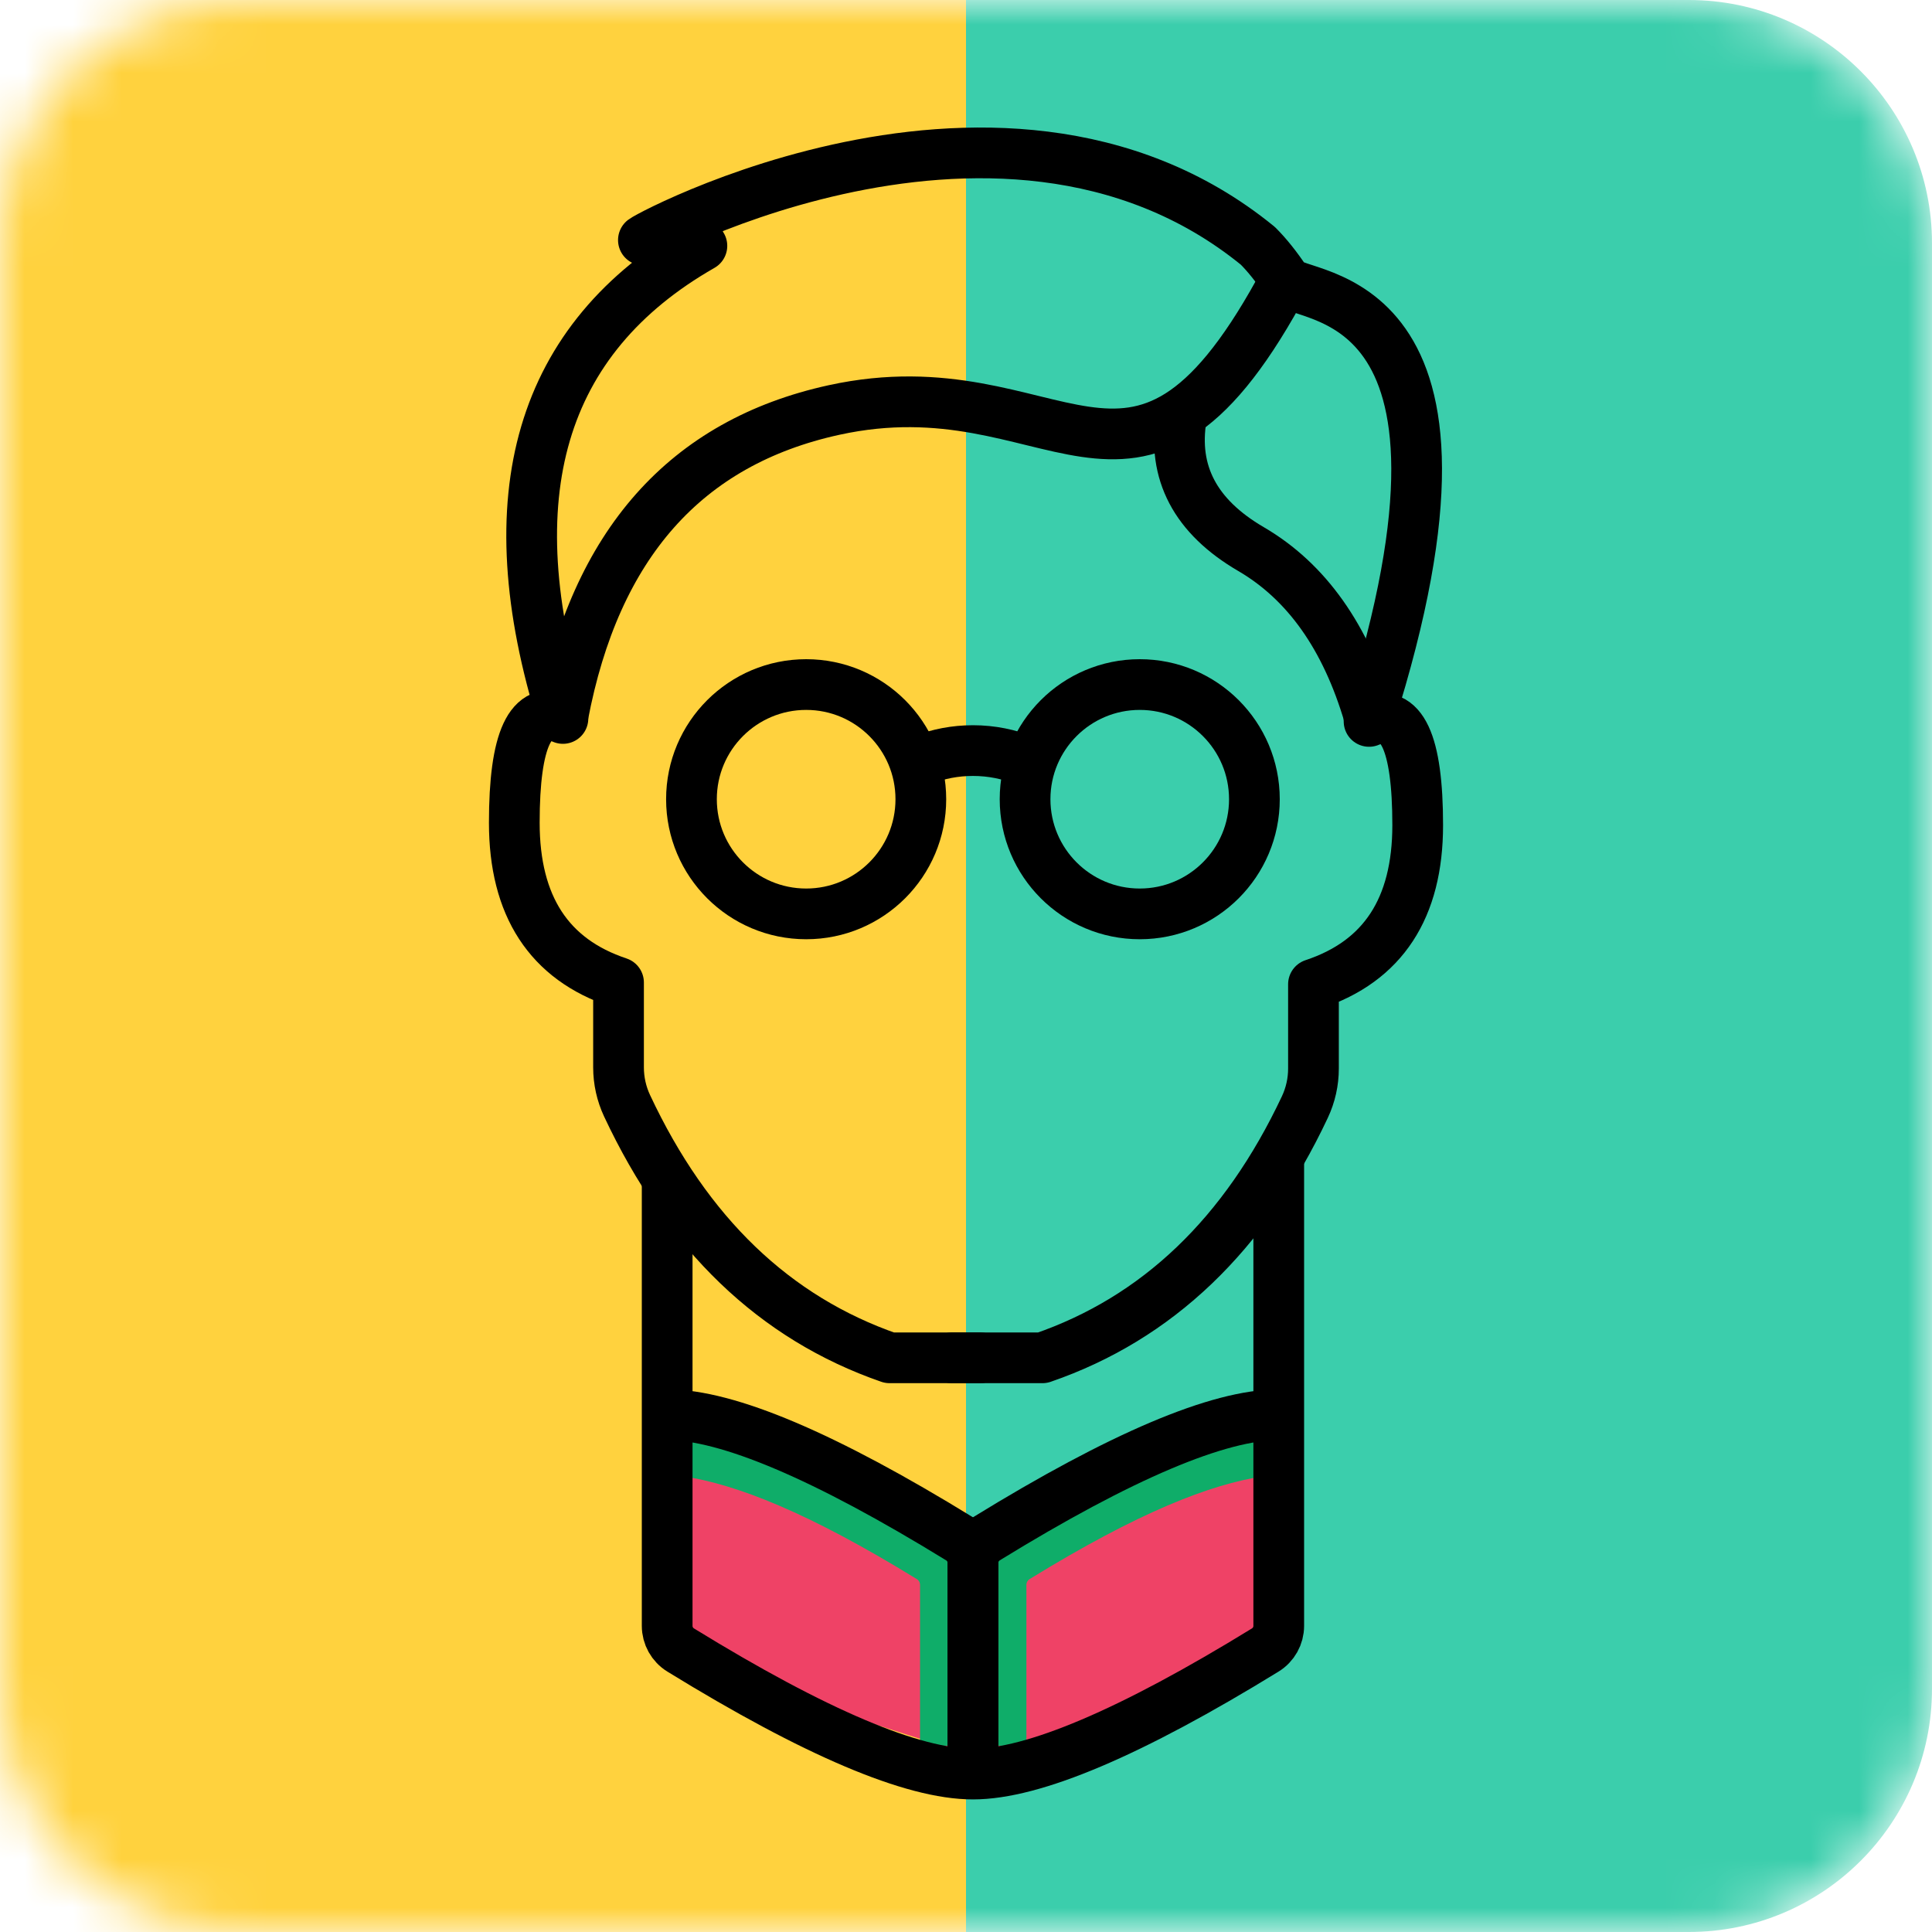 <svg width="40" height="40" viewBox="0 0 40 40" fill="none" xmlns="http://www.w3.org/2000/svg">
<mask id="mask0_425_642" style="mask-type:alpha" maskUnits="userSpaceOnUse" x="0" y="0" width="40" height="40">
<path d="M34.964 0H5.036C2.255 0 0 2.255 0 5.036V34.964C0 37.745 2.255 40 5.036 40H34.964C37.745 40 40 37.745 40 34.964V5.036C40 2.255 37.745 0 34.964 0Z" fill="white"/>
</mask>
<g mask="url(#mask0_425_642)">
<path d="M34.964 0H5.036C2.255 0 0 2.255 0 5.036V34.964C0 37.745 2.255 40 5.036 40H34.964C37.745 40 40 37.745 40 34.964V5.036C40 2.255 37.745 0 34.964 0Z" fill="#3BCEAC"/>
<path d="M20 -1.439H0V41.439H20V-1.439Z" fill="#FFD23E"/>
<path fill-rule="evenodd" clip-rule="evenodd" d="M14.27 29.29L19.883 31.835C20.057 32.488 20.144 33.989 20.144 36.339C18.142 35.729 16.859 35.294 16.293 35.033C15.727 34.772 15.053 34.315 14.27 33.663V29.29Z" fill="#EF4266"/>
<path d="M14.216 30.129C15.387 30.305 16.933 30.914 19.211 32.315C19.385 32.421 19.491 32.611 19.491 32.815C19.491 34.151 19.491 35.261 19.491 36.143" stroke="#0FAD69" stroke-width="0.885"/>
<path fill-rule="evenodd" clip-rule="evenodd" d="M26.41 29.29L20.797 31.835C20.622 32.488 20.535 33.989 20.535 36.339C22.537 35.729 23.821 35.294 24.386 35.033C24.952 34.772 25.626 34.315 26.41 33.663V29.29Z" fill="#EF4266"/>
<path d="M26.083 30.129C24.912 30.305 23.366 30.914 21.088 32.315C20.914 32.421 20.808 32.611 20.808 32.815C20.808 34.151 20.808 35.261 20.808 36.143" stroke="#0FAD69" stroke-width="0.885"/>
<path d="M26.475 23.939C26.475 26.1 26.475 29.341 26.475 33.662C26.475 33.866 26.369 34.055 26.195 34.162C23.41 35.874 21.393 36.73 20.144 36.73C18.895 36.73 16.877 35.874 14.093 34.162C13.919 34.055 13.813 33.866 13.813 33.662V24.395" stroke="black" stroke-width="1.05"/>
<path d="M13.813 29.29C15.062 29.29 17.079 30.146 19.864 31.858C20.038 31.965 20.144 32.154 20.144 32.358C20.144 34.122 20.144 35.445 20.144 36.328" stroke="black" stroke-width="1.05"/>
<path d="M26.475 29.29C25.225 29.29 23.208 30.146 20.424 31.858C20.25 31.965 20.144 32.154 20.144 32.358C20.144 34.122 20.144 35.445 20.144 36.328" stroke="black" stroke-width="1.05"/>
<path d="M28.345 14.875C31.223 5.81 26.907 6.241 26.619 5.81C26.427 5.522 26.235 5.282 26.043 5.09C20.576 0.63 12.518 5.378 13.381 4.947C13.957 4.659 14.341 4.707 14.532 5.09C11.175 7.009 10.216 10.27 11.655 14.875C10.983 14.587 10.648 15.306 10.648 17.033C10.648 18.759 11.367 19.863 12.806 20.342V22.099C12.806 22.373 12.866 22.644 12.982 22.892C14.227 25.549 16.038 27.288 18.417 28.112H20.288" stroke="black" stroke-width="1.05" stroke-linecap="round" stroke-linejoin="round"/>
<path d="M28.345 14.936C29.017 14.65 29.352 15.366 29.352 17.084C29.352 18.803 28.633 19.901 27.194 20.378V22.123C27.194 22.399 27.133 22.671 27.016 22.92C25.772 25.562 23.961 27.293 21.583 28.112H19.712" stroke="black" stroke-width="1.05" stroke-linecap="round" stroke-linejoin="round"/>
<path d="M23.597 18.921C24.908 18.921 25.971 17.858 25.971 16.547C25.971 15.236 24.908 14.173 23.597 14.173C22.286 14.173 21.223 15.236 21.223 16.547C21.223 17.858 22.286 18.921 23.597 18.921Z" stroke="black" stroke-width="1.05"/>
<path d="M21.233 15.753C20.897 15.616 20.529 15.54 20.144 15.54C19.777 15.54 19.426 15.608 19.104 15.734" stroke="black" stroke-width="1.05"/>
<path d="M16.691 18.921C18.002 18.921 19.065 17.858 19.065 16.547C19.065 15.236 18.002 14.173 16.691 14.173C15.379 14.173 14.316 15.236 14.316 16.547C14.316 17.858 15.379 18.921 16.691 18.921Z" stroke="black" stroke-width="1.05"/>
<path d="M11.655 14.82C12.326 11.271 14.197 9.161 17.266 8.489C21.87 7.482 23.453 11.511 26.475 6.043" stroke="black" stroke-width="1.05"/>
<path d="M24.46 8.633C24.268 9.784 24.748 10.695 25.899 11.367C27.05 12.038 27.866 13.189 28.345 14.82" stroke="black" stroke-width="1.05"/>
</g>
</svg>
